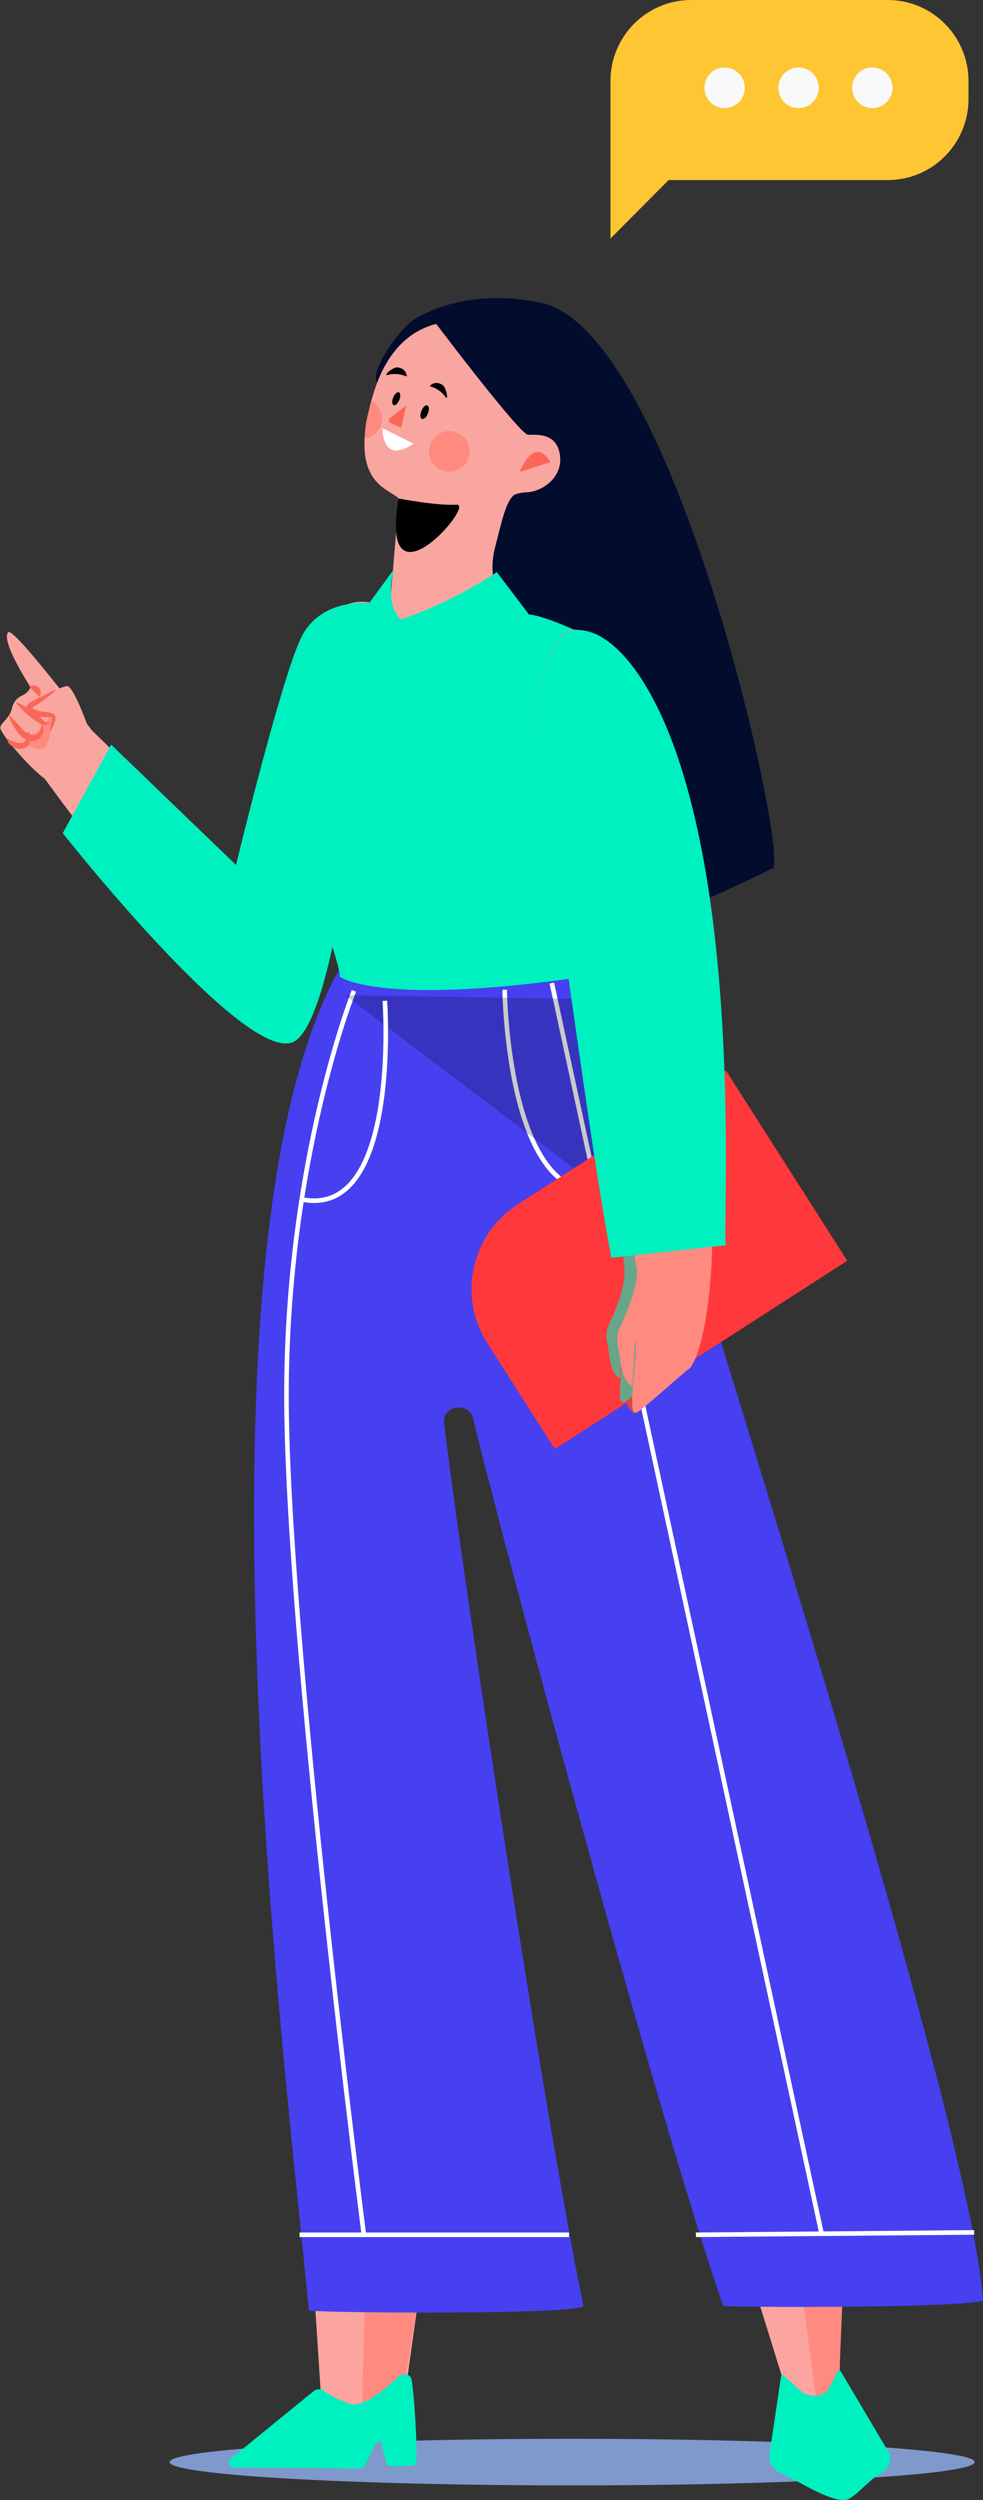 <svg width="85" height="216" viewBox="0 0 85 216" fill="none" xmlns="http://www.w3.org/2000/svg">
<rect x="0" y="0" width="85" height="216" fill="#333333" stroke="none"/>
<g clip-path="url(#clip0)">
<path d="M44.443 84.349L32.514 32.759C32.35 31.417 34.777 28.185 35.95 27.514C39.167 25.665 43.148 25.391 46.774 26.158C58.621 28.637 68.682 76.2 66.705 75.049C66.705 75.049 48.928 84.376 43.175 80.582" fill="#020C2D"/>
<path d="M45.397 37.237C45.397 37.415 45.533 37.566 45.711 37.566C46.46 37.566 48.178 37.401 48.423 39.36C48.669 41.346 46.788 42.455 45.656 42.523C45.329 42.537 44.579 42.606 44.347 42.852C43.666 43.592 43.352 45.221 42.82 47.248C41.662 51.727 45.165 53.767 45.165 53.767C45.165 53.767 33.482 59.533 33.591 53.754C33.591 53.754 34.518 43.112 34.464 43.058C33.55 42.14 30.006 41.743 32.241 34.169C34.3 27.144 39.426 27.651 40.735 27.883C41.839 28.089 45.656 28.322 45.397 37.237Z" fill="#FAA6A0"/>
<path d="M37.122 27.199C37.122 27.199 44.293 36.717 45.533 37.511C45.547 37.511 50.427 25.884 37.122 27.199Z" fill="#020C2D"/>
<path d="M47.578 39.935C47.578 39.935 46.406 37.443 44.92 40.784L47.578 39.935Z" fill="#FA6759"/>
<path d="M38.894 37.237C37.926 37.21 37.122 37.99 37.095 38.963C37.067 39.935 37.844 40.743 38.812 40.77C39.78 40.798 40.585 40.017 40.612 39.045C40.639 38.073 39.862 37.264 38.894 37.237Z" fill="#FF8A80"/>
<path d="M31.587 37.895C32.391 37.744 33.005 37.045 33.032 36.196C33.046 35.539 32.705 34.964 32.173 34.649C32.173 34.649 31.423 36.607 31.587 37.895Z" fill="#FF8A80"/>
<path d="M33.073 36.991L35.745 38.333C35.745 38.333 34.436 39.291 33.727 38.771C33.018 38.237 33.073 36.991 33.073 36.991Z" fill="white"/>
<path d="M35.118 35.046L34.695 36.963L33.768 36.552C33.591 36.47 33.564 36.237 33.714 36.128L35.118 35.046Z" fill="#FA6759"/>
<path d="M38.54 34.32C38.772 34.649 38.635 33.512 38.253 33.252C37.872 32.992 37.381 33.047 37.163 33.375C37.163 33.375 37.994 33.539 38.54 34.32Z" fill="black"/>
<path d="M33.496 32.403C33.114 32.512 33.918 31.704 34.382 31.745C34.845 31.787 35.186 32.129 35.159 32.54C35.172 32.54 34.423 32.143 33.496 32.403Z" fill="black"/>
<path d="M36.999 35.731C36.877 36.046 36.645 36.265 36.481 36.196C36.331 36.128 36.304 35.827 36.44 35.498C36.563 35.183 36.795 34.964 36.958 35.032C37.108 35.101 37.136 35.416 36.999 35.731Z" fill="black"/>
<path d="M34.532 34.553C34.409 34.854 34.191 35.06 34.041 35.005C33.891 34.95 33.877 34.649 34 34.347C34.123 34.046 34.341 33.841 34.491 33.896C34.627 33.937 34.654 34.238 34.532 34.553Z" fill="black"/>
<path d="M34.464 43.071C34.464 43.071 37.803 43.715 39.48 43.605C41.171 43.496 32.746 53.206 34.464 43.071Z" fill="black"/>
<path d="M49.473 214.74C68.695 214.74 84.278 213.839 84.278 212.727C84.278 211.615 68.695 210.714 49.473 210.714C30.251 210.714 14.669 211.615 14.669 212.727C14.669 213.839 30.251 214.74 49.473 214.74Z" fill="#8099CC"/>
<path d="M36.29 197.84L35.077 206.496C35.077 206.496 33.127 212.234 31.328 210.015C29.529 207.797 27.729 206.619 27.729 206.619L27.143 197.621L36.29 197.84Z" fill="#FBA4A0"/>
<path d="M31.573 198.169L31.26 209.933C31.26 209.933 36.972 210.796 34.845 206.948L36.099 198.785L31.573 198.169Z" fill="#FF8A80"/>
<path d="M65.083 197.183L67.768 205.811C67.768 205.811 69.813 207.605 70.549 207.564C71.885 207.482 72.594 205.153 72.594 205.153L72.812 197.183H65.083Z" fill="#FBA4A0"/>
<path d="M68.941 194.868L70.808 209.139C70.808 209.139 74.653 210.152 72.526 206.318L72.99 195.334L68.941 194.868Z" fill="#FF8A80"/>
<path d="M27.143 206.578L19.931 212.453C19.563 212.727 19.822 213.193 20.354 213.193L31.001 213.275C31.26 213.275 31.492 213.165 31.573 212.987L32.378 211.33C32.609 210.851 33.073 210.81 33.032 211.316L33.427 212.919C33.4 213.165 35.95 213.097 35.977 212.878C36.113 211.453 35.827 206.811 35.568 205.523C35.527 205.331 35.336 205.195 35.091 205.153C34.859 205.126 34.627 205.181 34.491 205.318C33.768 206.016 31.478 208.112 30.251 207.687C29.433 207.399 28.37 206.893 28.043 206.591C27.811 206.4 27.388 206.386 27.143 206.578Z" fill="#00F1C0"/>
<path d="M72.676 204.852L76.766 211.741C77.202 212.412 76.957 213.206 76.166 213.686C74.885 214.452 73.835 215.973 73.031 216C71.572 216.041 69.309 214.507 67.986 213.918C67.1 213.535 66.405 212.96 66.514 212.22L67.537 205.304C67.55 205.222 67.7 205.181 67.768 205.249L69.336 206.674C69.854 207.139 71.245 207.084 71.585 206.523C71.831 206.126 72.417 204.838 72.417 204.838C72.485 204.784 72.621 204.784 72.676 204.852Z" fill="#00F1C0"/>
<path d="M50.959 83.513C54.272 89.388 56.017 93.689 57.912 101.152C60.12 109.808 83.964 183.036 85 198.785C82.287 199.443 64.251 199.347 62.533 199.251C57.08 183.529 43.257 132.487 40.925 122.585C40.571 121.065 38.226 121.394 38.403 122.955C39.726 134.267 46.897 181.885 50.455 199.278C49.037 200.004 28.356 199.84 26.706 199.634C24.921 180.242 15.419 106.822 29.76 83.034C36.304 82.13 44.306 83.308 50.959 83.513Z" fill="#4640F0"/>
<path d="M30.605 85.608C30.605 85.608 24.771 100.125 24.771 120.6C24.771 141.087 31.451 192.978 31.451 192.978" stroke="white" stroke-width="0.396" stroke-miterlimit="10"/>
<path d="M71.04 192.978L47.715 84.937" stroke="white" stroke-width="0.396" stroke-miterlimit="10"/>
<path d="M43.638 85.513C43.638 85.513 43.843 104.275 52.213 102.796" stroke="white" stroke-width="0.396" stroke-miterlimit="10"/>
<path opacity="0.21" d="M29.856 85.992L56.835 106.398C56.835 106.398 57.966 95.387 53.168 86.348L29.856 85.992Z" fill="black"/>
<path d="M26.243 103.659C34.627 105.138 33.278 86.471 33.278 86.471" stroke="white" stroke-width="0.396" stroke-miterlimit="10"/>
<path d="M42.398 51.48C42.398 51.48 44.102 50.987 43.829 51.343C43.543 51.713 42.943 52.11 42.33 52.521L42.398 51.48Z" fill="#D10022"/>
<path d="M49.2 193.088H25.902" stroke="white" stroke-width="0.396" stroke-miterlimit="10"/>
<path d="M84.237 192.883L60.175 193.088" stroke="white" stroke-width="0.396" stroke-miterlimit="10"/>
<path d="M58.975 118.71C58.975 118.573 59.111 117.039 59.111 117.039L58.416 119.244L58.975 118.71Z" fill="#DF473A"/>
<path d="M54.654 120.887L54.176 121.271C54.176 121.271 54.681 122.188 54.885 122.12C54.885 122.106 54.531 121.668 54.654 120.887Z" fill="#DF473A"/>
<path d="M3.885 67.298C3.885 67.298 21.526 91.867 25.657 88.936C25.657 88.936 30.401 85.567 28.015 71.845C28.015 70.516 28.002 69.585 28.056 69.38C28.056 69.38 29.079 55.821 31.301 53.014C31.546 52.713 32.282 52.137 32.187 52.11C25.411 50.412 22.821 67.517 20.953 75.433C20.872 75.762 7.948 63.107 7.948 63.107C7.948 63.107 1.172 54.109 0.709 54.63C0.027 55.37 2.645 59.382 2.645 59.382C2.645 59.382 2.468 59.834 1.963 60.067C1.445 60.3 1.159 60.642 0.995 61.327C0.818 62.012 0.136 62.422 0.027 62.82C-0.109 63.23 2.44 66.243 3.885 67.298Z" fill="#FAA6A0"/>
<path d="M7.703 63.053C7.703 63.053 6.339 59.149 5.767 59.273C5.194 59.382 2.686 60.478 2.74 61.45C2.795 62.422 4.962 61.628 4.962 61.628C4.962 61.628 4.567 63.806 5.644 64.093C6.735 64.381 7.703 63.053 7.703 63.053Z" fill="#FAA6A0"/>
<path d="M4.335 61.45C4.335 61.45 4.39 62.422 3.599 62.6C3.599 62.6 3.422 63.628 2.399 63.408C2.399 63.408 2.686 63.861 2.059 63.984C2.059 63.97 4.744 66.901 4.335 61.45Z" fill="#FF8A80"/>
<path d="M4.867 59.588C4.444 60.026 3.981 60.355 3.504 60.683C3.299 60.861 2.972 60.984 2.849 61.121C2.781 61.176 2.754 61.258 2.767 61.231C2.795 61.204 2.754 61.121 2.781 61.149C2.972 61.368 3.531 61.477 4.049 61.532C4.172 61.587 4.322 61.477 4.676 61.738C4.853 61.916 4.812 62.162 4.785 62.231L4.717 62.436C4.594 62.71 4.485 62.984 4.335 63.244L4.281 63.23L4.431 62.381C4.444 62.244 4.526 62.08 4.444 61.998C4.349 61.929 4.199 61.957 4.049 61.957C3.49 61.957 2.863 61.929 2.386 61.532C2.277 61.423 2.209 61.245 2.263 61.094C2.304 60.943 2.427 60.82 2.536 60.738C2.781 60.56 3.04 60.464 3.299 60.327L4.826 59.56L4.867 59.588Z" fill="#FA6759"/>
<path d="M2.59 59.259C2.808 59.204 2.945 59.218 3.067 59.245C3.19 59.273 3.272 59.341 3.367 59.396C3.408 59.492 3.49 59.56 3.504 59.697C3.517 59.82 3.531 59.957 3.463 60.163L3.422 60.204C3.108 59.93 2.808 59.629 2.536 59.314L2.59 59.259Z" fill="#FA6759"/>
<path d="M1.431 60.711C1.772 60.806 2.031 60.957 2.29 61.108C2.549 61.258 2.754 61.436 3.013 61.587C3.204 61.792 3.463 61.957 3.64 62.149C3.722 62.244 3.804 62.313 3.885 62.354C3.967 62.422 4.09 62.45 4.253 62.409L4.294 62.436C4.09 62.71 3.681 62.669 3.435 62.505C3.163 62.354 2.931 62.176 2.686 61.998C2.209 61.628 1.772 61.204 1.391 60.738L1.431 60.711Z" fill="#FA6759"/>
<path d="M3.667 62.6C3.776 62.957 3.844 63.422 3.367 63.833C3.149 64.038 2.795 64.038 2.563 63.984C2.318 63.929 2.113 63.819 1.936 63.71C1.622 63.422 1.431 63.148 1.227 62.833C1.036 62.518 0.859 62.19 0.777 61.82L0.818 61.792L1.527 62.546C1.772 62.779 1.977 63.08 2.249 63.272C2.508 63.463 2.863 63.628 3.163 63.463C3.449 63.299 3.545 62.929 3.613 62.6H3.667Z" fill="#FA6759"/>
<path d="M2.481 63.23C2.617 63.463 2.658 63.724 2.604 63.984C2.577 64.107 2.563 64.258 2.427 64.422C2.372 64.504 2.154 64.614 2.113 64.627C2.031 64.655 1.949 64.682 1.881 64.696C1.568 64.792 1.254 64.586 1.104 64.532L0.791 64.271C0.682 64.134 0.641 63.998 0.654 63.847L0.695 63.806C0.832 63.97 1.009 64.038 1.227 64.093C1.431 64.162 1.622 64.203 1.827 64.189C2.045 64.203 2.168 64.052 2.249 63.847C2.331 63.655 2.399 63.45 2.399 63.244L2.481 63.23Z" fill="#FA6759"/>
<path d="M32.173 52.124C32.173 52.124 27.784 51.508 26.038 55.096C24.294 58.684 20.408 74.734 20.408 74.734L9.611 64.34L5.426 71.982C5.426 71.982 20.79 91.47 25.207 90.087C29.61 88.717 32.214 57.013 32.173 52.124Z" fill="#00F1C0"/>
<path d="M31.464 52.877C31.655 53.343 26.025 66.819 26.257 71.365C26.488 75.953 29.61 83.691 29.365 84.376C29.365 84.376 32.909 87.183 52.486 84.088C58.498 78.802 53.222 60.834 51.191 55.137C51.191 55.137 47.346 53.206 45.683 53.082C45.683 53.096 39.18 55.178 31.464 52.877Z" fill="#00F1C0"/>
<path d="M45.724 53.069L42.957 49.426C42.957 49.426 39.658 51.781 34.695 53.521L34.777 54.822C34.941 57.383 37.749 58.889 39.958 57.588C42.261 56.232 44.729 54.548 45.724 53.069Z" fill="#00F1C0"/>
<path d="M34.027 49.234C34.027 49.234 33.196 52.384 34.763 53.589L34.314 54.685C33.795 56.191 31.587 55.931 31.451 54.342C31.396 53.726 31.396 53.151 31.492 52.699L34.027 49.234Z" fill="#00F1C0"/>
<path d="M47.974 125.201L73.262 108.931L62.765 92.483L44.756 104.07C40.735 106.658 39.562 112.026 42.139 116.053L47.974 125.201Z" fill="#FF383C"/>
<path opacity="0.6" d="M56.944 95.716C56.944 95.716 61.02 97.619 57.871 109.219C57.707 109.835 57.557 110.534 57.68 111.164L58.389 116.149C58.498 116.683 58.566 117.395 58.116 117.696C57.557 118.08 54.34 121.038 53.945 121.175C53.154 121.435 54.013 117.491 53.89 115.423C53.863 115.053 53.781 116.738 53.727 117.477L53.631 119.093C52.663 118.655 52.691 116.792 52.541 116.162C52.336 115.327 52.5 114.779 52.595 114.574C53.031 113.656 53.877 111.821 53.999 110.191C54.081 109.219 53.399 105.644 52.84 98.961L56.944 95.716Z" fill="#00F1C0"/>
<path d="M57.462 67.462C65.014 109.862 60.107 117.915 59.616 118.244C59.002 118.655 55.471 121.914 55.035 122.051C54.163 122.339 55.117 118.025 54.967 115.738C54.94 115.327 54.844 117.176 54.79 117.984L54.681 119.764C53.631 119.285 53.645 117.244 53.481 116.546C53.263 115.628 53.44 115.039 53.549 114.806C54.026 113.793 54.953 111.794 55.09 109.999C55.172 108.945 48.014 74.502 46.76 69.448C45.042 62.573 47.197 54.671 49.609 54.411C52.609 54.096 56.835 63.956 57.462 67.462Z" fill="#FF8A80"/>
<path d="M62.765 107.59C62.465 106.289 64.087 81.556 58.593 65.382C56.139 58.151 52.609 54.111 49.609 54.453C47.197 54.727 45.042 62.615 46.76 69.49C48.014 74.544 50.673 97.127 52.868 108.672L62.765 107.59Z" fill="#00F1C0"/>
<path d="M52.786 20.611L57.816 15.558H76.766C80.624 15.558 83.746 12.421 83.746 8.546V7.012C83.746 3.136 80.624 0 76.766 0H59.766C55.908 0 52.786 3.136 52.786 7.012V20.611Z" fill="#FFC634"/>
<path d="M73.685 7.587C73.685 8.559 74.462 9.34 75.43 9.34C76.398 9.34 77.175 8.559 77.175 7.587C77.175 6.615 76.398 5.834 75.43 5.834C74.462 5.834 73.685 6.615 73.685 7.587Z" fill="#F9F9F9"/>
<path d="M67.305 7.587C67.305 8.559 68.082 9.34 69.05 9.34C70.018 9.34 70.795 8.559 70.795 7.587C70.795 6.615 70.018 5.834 69.05 5.834C68.082 5.834 67.305 6.615 67.305 7.587Z" fill="#F9F9F9"/>
<path d="M60.911 7.587C60.911 8.559 61.688 9.34 62.656 9.34C63.624 9.34 64.401 8.559 64.401 7.587C64.401 6.615 63.624 5.834 62.656 5.834C61.688 5.834 60.911 6.615 60.911 7.587Z" fill="#F9F9F9"/>
</g>
<defs>
<clipPath id="clip0">
<rect width="85" height="216" fill="white"/>
</clipPath>
</defs>
</svg>

